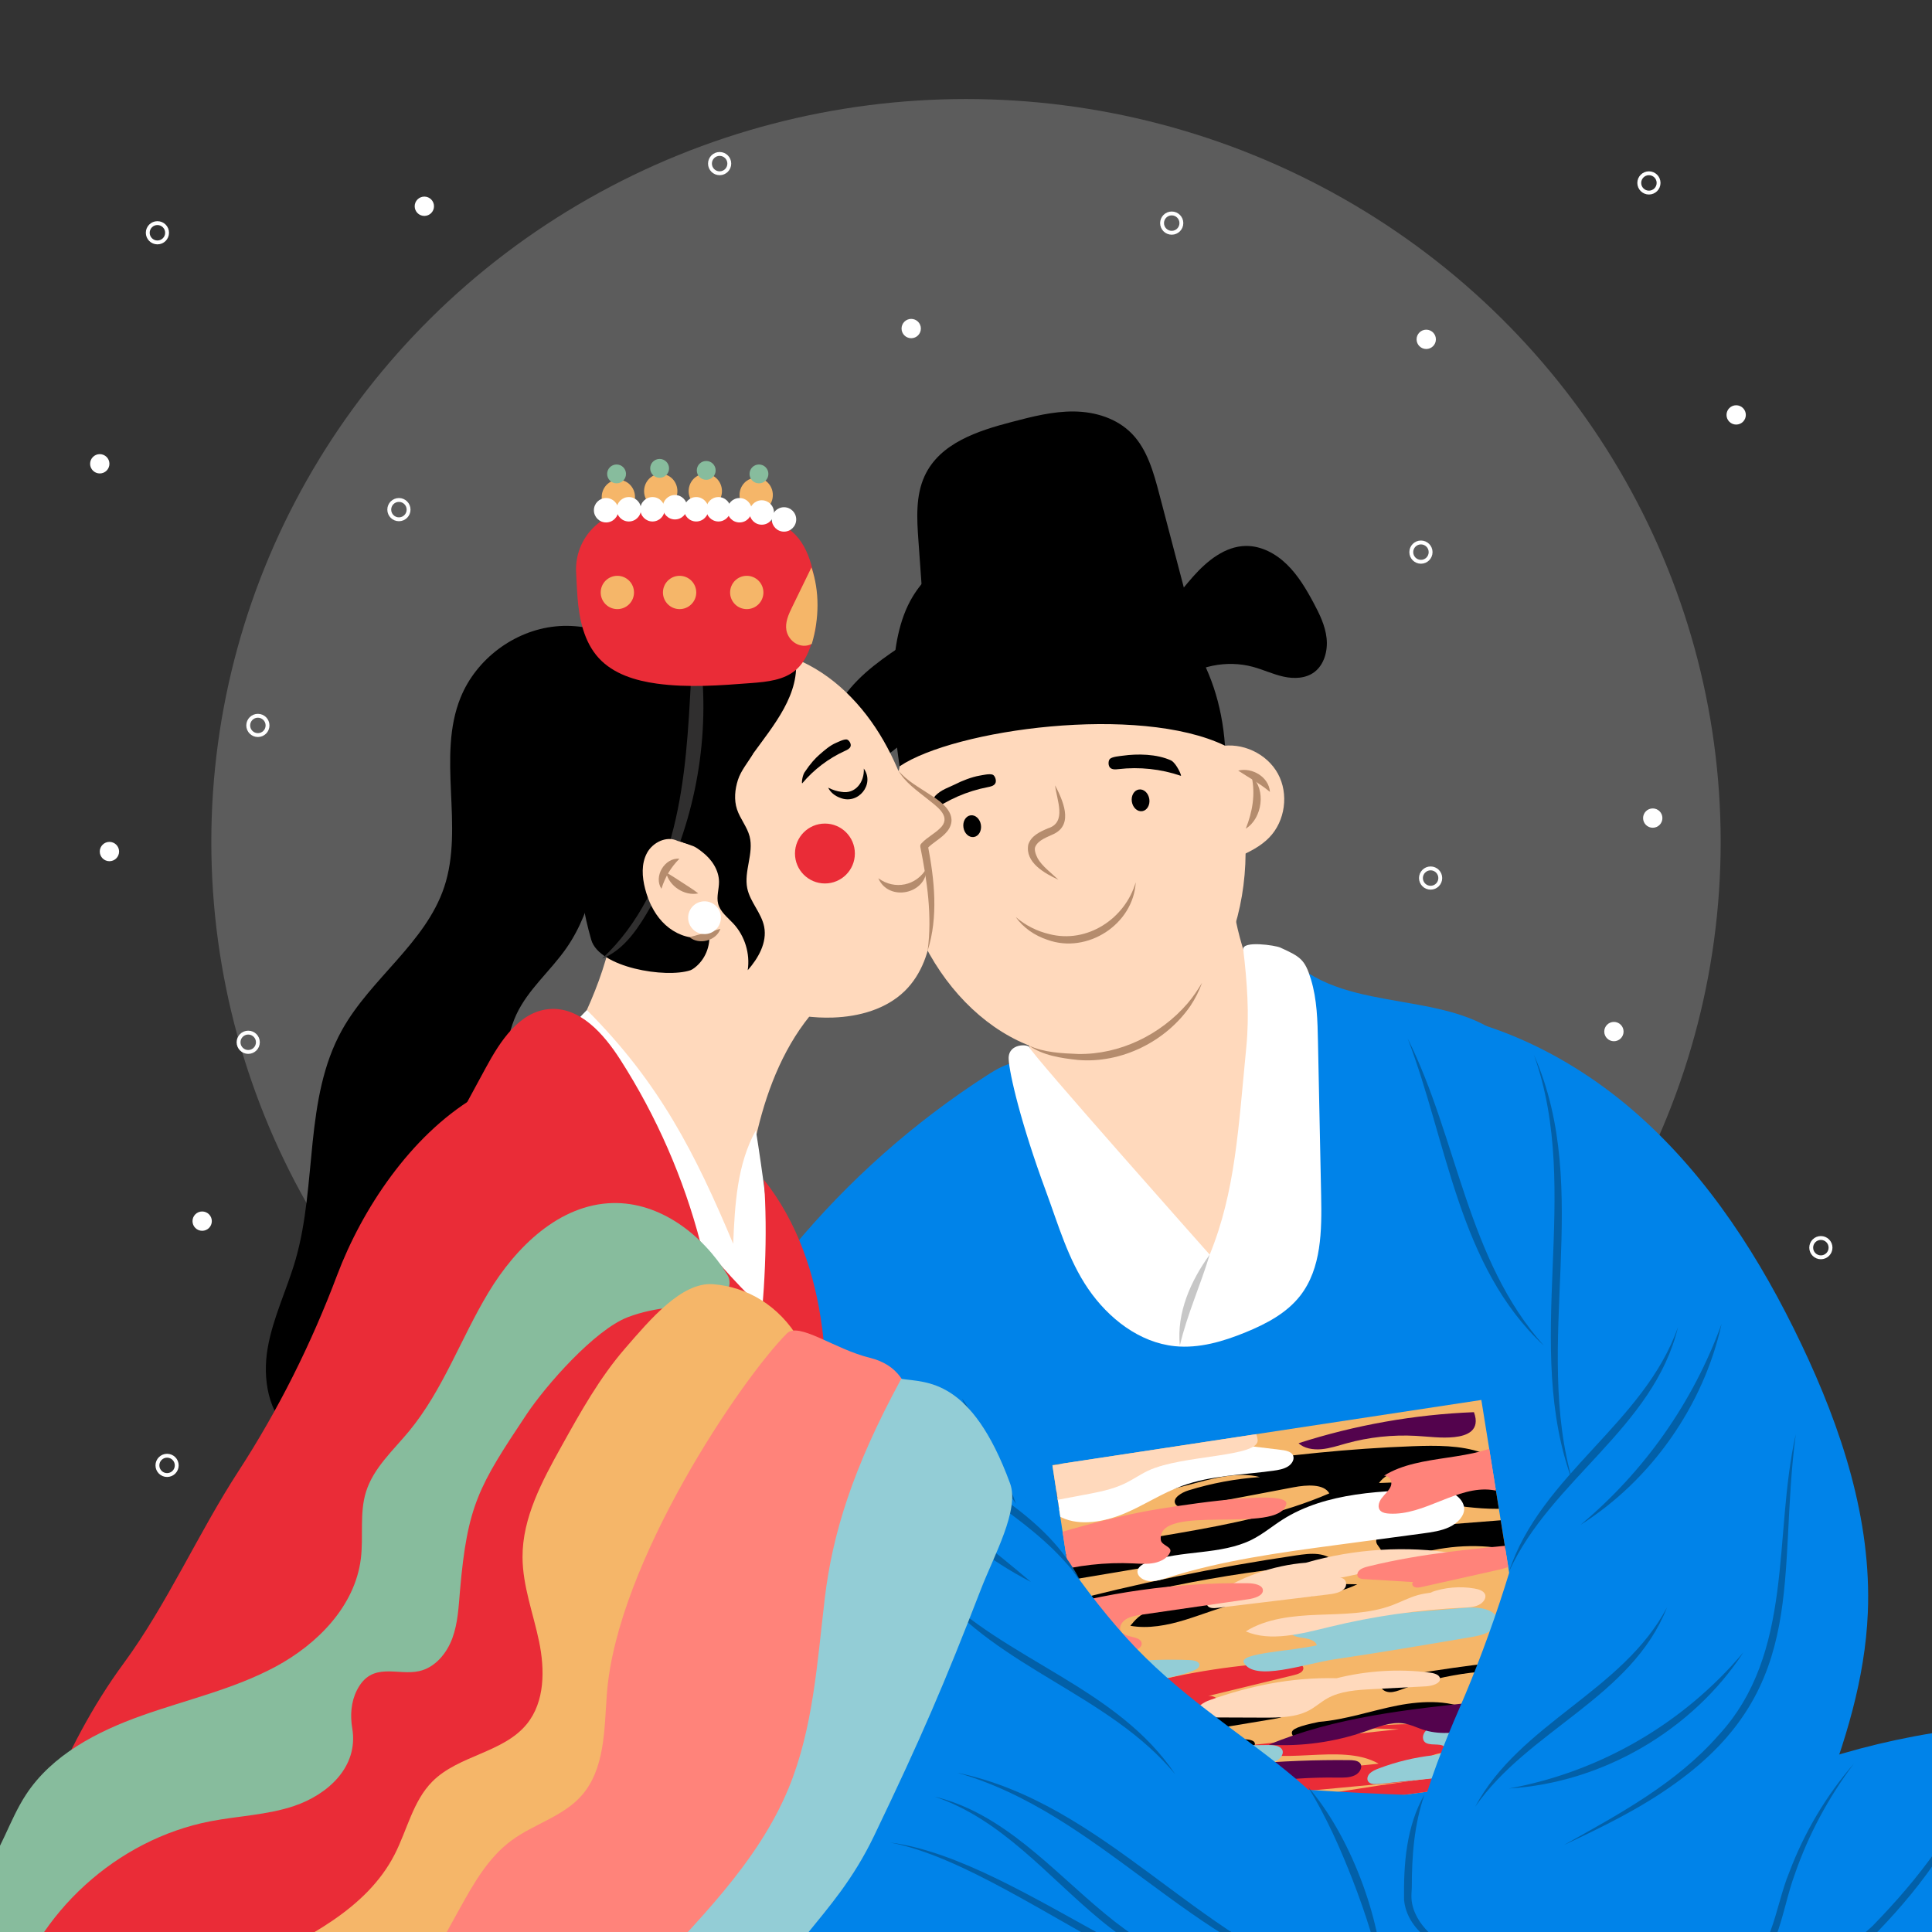 <?xml version="1.0" encoding="UTF-8"?>
<svg id="OBJECTS" xmlns="http://www.w3.org/2000/svg" xmlns:xlink="http://www.w3.org/1999/xlink" viewBox="0 0 500 500">
  <rect x="0" y="0" width="500" height="500" fill="#333333" stroke="none"/>
  <defs>
    <style>
      .cls-1 {
        clip-path: url(#clippath);
      }

      .cls-2, .cls-3, .cls-4, .cls-5, .cls-6, .cls-7, .cls-8, .cls-9, .cls-10, .cls-11, .cls-12, .cls-13, .cls-14, .cls-15, .cls-16, .cls-17 {
        stroke-width: 0px;
      }

      .cls-2, .cls-18 {
        fill: none;
      }

      .cls-3 {
        opacity: .2;
      }

      .cls-3, .cls-12 {
        fill: #fff;
      }

      .cls-19 {
        clip-path: url(#clippath-1);
      }

      .cls-18 {
        stroke: #fff;
        stroke-miterlimit: 10;
      }

      .cls-5 {
        fill: #53034d;
      }

      .cls-6 {
        fill: #87bc9d;
      }

      .cls-7 {
        fill: #93cdd6;
      }

      .cls-8 {
        fill: #c7c7c7;
      }

      .cls-9 {
        fill: #b58c6d;
      }

      .cls-10 {
        fill: #302f2f;
      }

      .cls-11 {
        fill: #ff837a;
      }

      .cls-13 {
        fill: #ffd9bc;
      }

      .cls-14 {
        fill: #ea2c37;
      }

      .cls-15 {
        fill: #f5b669;
      }

      .cls-16 {
        fill: #0260a8;
      }

      .cls-17 {
        fill: #0083e9;
      }
    </style>
    <clipPath id="clippath">
      <rect class="cls-2" width="500" height="500"/>
    </clipPath>
    <clipPath id="clippath-1">
      <polygon class="cls-2" points="383.37 362.31 272.36 379.17 286.97 474.77 399.05 459.7 383.37 362.31"/>
    </clipPath>
  </defs>
  <g class="cls-1">
    <ellipse class="cls-3" cx="250" cy="217.88" rx="195.31" ry="192.25"/>
    <circle class="cls-12" cx="25.82" cy="120.03" r="2.5"/>
    <circle class="cls-12" cx="417.68" cy="266.97" r="2.5"/>
    <circle class="cls-12" cx="369.11" cy="87.82" r="2.5"/>
    <circle class="cls-12" cx="235.82" cy="85.03" r="2.5"/>
    <circle class="cls-12" cx="52.32" cy="316.03" r="2.5"/>
    <circle class="cls-12" cx="28.32" cy="220.38" r="2.5"/>
    <circle class="cls-12" cx="449.32" cy="107.38" r="2.5"/>
    <circle class="cls-12" cx="427.73" cy="211.72" r="2.5"/>
    <circle class="cls-12" cx="109.82" cy="53.38" r="2.5"/>
    <g>
      <circle class="cls-18" cx="66.74" cy="187.74" r="2.5"/>
      <circle class="cls-18" cx="64.24" cy="269.74" r="2.5"/>
      <circle class="cls-18" cx="43.24" cy="379.24" r="2.5"/>
      <circle class="cls-18" cx="471.24" cy="322.89" r="2.5"/>
      <circle class="cls-18" cx="370.24" cy="227.24" r="2.5"/>
      <circle class="cls-18" cx="303.24" cy="57.74" r="2.5"/>
      <circle class="cls-18" cx="367.74" cy="142.89" r="2.5"/>
      <circle class="cls-18" cx="103.24" cy="131.89" r="2.5"/>
      <circle class="cls-18" cx="40.74" cy="60.24" r="2.5"/>
      <circle class="cls-18" cx="186.24" cy="42.34" r="2.5"/>
      <circle class="cls-18" cx="426.74" cy="47.34" r="2.5"/>
    </g>
    <g>
      <path class="cls-17" d="m334.1,248.2c14.73,14.85,43.05,7.24,57.31,22.53,6.8,7.29,8.4,17.87,9.69,27.76,5.41,41.61,10.82,83.23,16.23,124.84,1.95,15.03,3.36,32.05-6.44,43.61-8.33,9.82-22.15,12.47-34.86,14.52-33.95,5.48-67.9,10.95-101.85,16.43-10.63,1.72-22.65,3.11-31.16-3.49-7.14-5.54-9.59-15.07-11.52-23.89-10.67-48.66-19.2-97.79-26.34-147.64,14.31-17.29,31.29-32.36,50.16-44.51,2.73-1.76,5.68-3.51,8.93-3.52,3.93,0,7.33,2.51,10.75,4.43,11.21,6.3,25.57,6.63,37.06.86,11.5-5.77,19.8-17.48,22.04-31.94Z"/>
      <g>
        <polygon class="cls-15" points="383.37 362.31 272.36 379.17 286.97 474.77 399.05 459.7 383.37 362.31"/>
        <g class="cls-19">
          <g>
            <path class="cls-14" d="m351.14,447.2c10.36-1.41,20.91-1.33,31.02.22,1.51.23,3.17.6,3.89,1.7,1.12,1.73-1.04,4.01-3.42,4.56-2.38.55-4.82,0-7.23-.12-3.03-.16-6.91.91-7.41,3.43-.18.9.12,1.87-.42,2.69-.67,1.01-2.26,1.26-3.62,1.39-15.17,1.42-30.34,2.84-45.5,4.27-4.99.47-10.09.93-14.87,0,3.61-3.62,9.71-4.45,15.2-5.01,12.67-1.3,25.34-2.59,38.01-3.89-10-5.72-26.13,1.35-36.02-4.49,13.76-1.48,27.52-2.95,41.27-4.43"/>
            <path class="cls-14" d="m382.93,458.75c4.9-.92,10.11-.1,14.04,2.2-5.16.91-10.34,1.73-15.52,2.55l-67.62,10.71c-2.22.35-5.32.21-5.52-1.62-.18-1.71,2.46-2.67,4.53-3.04,24.03-4.29,48.07-8.58,70.09-10.8Z"/>
            <path class="cls-14" d="m294.69,436.15c12.69-3.43,25.85-5.44,38.98-5.96,1.7-.07,4.03.51,3.59,1.89-.26.82-1.42,1.2-2.4,1.44-7.53,1.83-15.06,3.67-22.6,5.5,1.93-.59,3.9,1.09,3.66,2.75-.24,1.67-2.04,3.02-3.96,3.62-1.93.6-3.99.61-6.01.71-9.03.44-17.88,2.76-26.76,4.57-1.61.33-3.33.63-4.82.15s-2.48-2.09-1.52-3.23c.56-.67,1.56-.96,2.48-1.21,7.3-1.97,14.61-3.95,21.91-5.92-2.85-.61-5.7-1.22-8.56-1.82-.8-.17-1.73-.44-1.92-1.11-.3-1.07,1.45-1.77,2.79-1.99,3.17-.52,6.34-1.04,5.14.63Z"/>
          </g>
          <g>
            <path class="cls-4" d="m267.81,387.08c32.41-5.79,65.02-11.6,97.82-12.8,6.08-.22,12.35-.26,17.83,1.65.68.24,1.43.61,1.45,1.23.02.93-1.47,1.33-2.6,1.41-4.52.32-9.04.65-13.57.97-4.41.32-9.58,1.02-11.85,4.26,10.09-.51,20.18.03,29.95,1.59,1.27.2,2.59.44,3.55,1.14.96.69,1.4,1.98.63,2.89-.76.9-2.26,1.05-3.54,1.06-10.59.08-20.89-3.47-31.41-1.81-8.66,1.36-16.16,6.06-24.25,9.17-8.43,3.25-17.53,4.78-26.53,6.3-12.68,2.13-25.36,4.26-38.04,6.39-1.31.22-2.67.44-3.95.22-1.28-.22-2.47-1.01-2.58-2.1-.18-1.76,2.27-2.95,4.32-3.58,25.82-7.99,54.43-7.95,78.99-18.59-1.44-2.51-5.84-2.22-9.23-1.58-8.81,1.67-17.63,3.35-26.44,5.02-1.52.29-3.47.43-4.15-.68-.89-1.45,1.46-2.95,3.39-3.54,5.97-1.84,12.2-3.01,18.45-3.44-5.78-1.49-12.19.36-18.16,1.95-14.75,3.94-29.98,6.41-45.23,7.32-.48.03-.97.05-1.39-.11-1.22-.46-.88-2.14.27-2.81,1.15-.67,2.58-.86,6.28-1.52Z"/>
            <path class="cls-4" d="m394.83,392.94c-10.88.86-21.77,1.72-32.65,2.57-1.4.11-2.85.23-4.09.83-1.24.6-2.2,1.81-1.87,2.91.22.72.92,1.25,1.18,1.96.32.87-.16,1.94-1.11,2.47-.95.54-2.29.5-3.11-.09.37,1.32,2.2,1.98,3.86,1.85,1.66-.13,3.19-.85,4.71-1.48,7.77-3.22,16.59-4.47,24.91-3.52,1.77.2,3.55.5,5.35.39,1.81-.11,3.71-.71,4.83-1.94,1.12-1.23,1.12-3.17-2.01-5.96Z"/>
            <path class="cls-4" d="m273.9,415.17c20.2-5.35,40.76-9.58,61.49-12.63,1.9-.28,3.83-.55,5.7-.34,1.87.21,3.71.98,4.57,2.34-24.87,1.88-49.63,6.58-73.38,13.9-.84.26-1.82.52-2.56.16-.75-.36-.81-2.12,4.19-3.44Z"/>
            <path class="cls-4" d="m297.87,416.79c17.29-4.95,35.5-7.26,53.4-6.78-9.24,4.49-20.57,2.73-30.82,4.94-4.71,1.01-9.15,2.86-13.74,4.27s-9.55,2.37-14.18,1.53c1.15-1.39,2.54-3.15,5.33-3.95Z"/>
            <path class="cls-4" d="m401.46,428.86c-13.59,1.06-27.16,2.81-40.59,5.24-1.52.27-3.41.91-3.46,2.18-.04.93,1.1,1.61,2.22,1.65,1.12.04,2.22-.38,3.27-.77,11.33-4.15,23.87-5.69,35.78-4.41,1.39.15,2.92.31,4.16-.33,1.23-.64,1.56-2.46-1.39-3.56Z"/>
            <path class="cls-4" d="m341.36,445.62c6.89-.56,13.5-2.9,20.29-4.23s14.41-1.51,19.74,1.83c-4.64.43-9.28.86-13.92,1.29-9.32.86-18.79,1.76-27.58,4.8-1.07.37-2.17.78-3.29.74-1.13-.03-2.27-.68-2.28-1.61,0-.93,1.65-1.71,7.04-2.82Z"/>
            <path class="cls-4" d="m278.83,450.3c16.82-4.89,34.12-9.85,51.56-9.43,1.22.03,2.69.23,3.06,1.18.28.72-.27,1.56-1.06,2.02-.78.46-1.74.62-2.66.78-5.69.95-11.38,1.9-17.07,2.84-1.05.18-2.4.64-2.35,1.51.04.83,1.29,1.09,2.28,1.16,4.05.26,11.66-1.19,12.16.78.51,2.05-8.56,3.27-13.18,3.38-4.62.11-9.28-.27-13.84.57-3.99.73-7.72,2.34-11.62,3.42-3.9,1.08-10.17,3.09-11.8.12-1.42-2.59,15.59-6.46,24.01-6.63,1-.02,2.04-.02,2.95-.41.91-.39,1.62-1.3,1.26-2.05-.58-1.21-2.8-.74-4.28-.14-6.94,2.81-14.56,4.33-22.1,4.42.04-.99,1.17-1.92,2.69-3.51Z"/>
          </g>
          <path class="cls-12" d="m371.68,385.56c-13.69.14-28.53.59-39.73,7.7-2.69,1.71-5.09,3.76-7.98,5.21-8.02,4.01-18.13,2.64-26.69,5.7-1.15.41-2.38,1.01-2.78,1.99-.56,1.39.96,2.76,2.65,2.99s3.44-.35,5.09-.87c14.11-4.47,28.99-6.47,43.74-8.45,7.4-.99,14.8-1.98,22.2-2.97,2.38-.32,4.83-.66,6.95-1.67s3.89-2.88,3.8-4.85-2.35-4.82-7.26-4.77Z"/>
          <path class="cls-12" d="m318.12,374.35c1.28-.34,2.64-.43,3.93-.27l9.33,1.13c1.19.14,2.52.36,3.12,1.21.68.96.02,2.32-1.1,3.05-1.12.73-2.55.97-3.92,1.16-7.89,1.08-16.07,1.2-23.49,3.89-5.28,1.91-9.86,5.02-15.01,7.18-5.15,2.16-11.46,3.29-16.22,1.03-1.42-.67-2.73-1.86-2.44-3.24.33-1.6,2.5-2.47,4.36-3.04,13.39-4.12,26.78-8.24,41.45-12.09Z"/>
          <path class="cls-7" d="m401.2,438.66c-9.39,2.48-18.79,4.97-28.18,7.45-1.44.38-2.97.81-3.97,1.77-1,.96-1.15,2.63.1,3.24,1.52.74,4.46-.16,4.74,1.31.21,1.11-1.64,1.69-3,1.84-4.79.54-9.52,1.68-13.99,3.37-.91.34-1.84.74-2.46,1.39-.62.66-.8,1.66-.16,2.23.64.57,1.75.51,2.72.41,10.92-1.13,21.85-2.26,32.78-3.39,6.56-.68,14.06-1.82,17.76-6.51,3.29-4.17,1.66-10.26-6.32-13.12Z"/>
          <path class="cls-7" d="m272.16,460.28c18.02-5.66,37.1-8.62,55.98-8.67,1.36,0,2.94.11,3.6,1.06.73,1.06-.27,2.55-1.65,3.14-1.38.59-2.97.54-4.48.52-12.01-.18-24.26,2.34-35.11,7.22,6.62,2.02,14.19.4,21.33-.78,7.14-1.19,17.02-2.37,13.45,2.99-3.3,4.95-27.34,5.24-44.62,8.43-2.35.43-4.82.87-7.08.36-4.53-1.02-6.4-6.32-1.42-14.25Z"/>
          <path class="cls-7" d="m378.87,416.11c-14.08,1.19-28.16,2.37-42.24,3.56-1.24.1-2.74.36-3.25,1.32-.74,1.4,1.34,2.53,3.1,2.78,1.76.25,3.98.58,4.3,2.03-6.29,1.5-20.27,1.97-18.86,4.51,2.76,4.98,15.68.27,23.51-.89,11.67-1.73,23.31-3.7,34.94-5.68,1.72-.29,3.5-.61,4.96-1.46,1.46-.86,2.49-2.42,1.97-3.77-.53-1.34-2.96-2.86-8.43-2.4Z"/>
          <path class="cls-7" d="m273.6,432.96c11.22-2.65,22.85-3.78,34.28-3.34,1.11.04,2.53.35,2.53,1.28,0,.74-.95,1.24-1.78,1.55-4.13,1.54-8.6,2.36-13.02,2.4-1.45.01-3.01-.04-4.26.63-1.26.67-1.8,2.39-.6,3.01,1.18.61,3.48.02,3.67,1.18.14.87-1.28,1.33-2.35,1.44-7.75.82-15.5,1.65-23.25,2.47-1.57.17-3.18.33-4.69.04-1.51-.29-2.93-1.13-3.29-2.37-.36-1.25.71-2.83,2.28-2.96"/>
          <g>
            <path class="cls-13" d="m345.93,434.32c7.86-1.97,16.14-2.47,24.04-1.46,1.17.15,2.57.53,2.7,1.51.17,1.35-2.07,1.97-3.72,2.06-4.61.24-9.22.48-13.82.72-4,.21-8.23.48-11.63,2.39-1.64.92-2.99,2.18-4.66,3.08-3.46,1.86-7.74,1.91-11.75,1.9-4.48-.02-8.96-.03-13.45-.05-1.46,0-3.24-.2-3.67-1.33-.52-1.39,1.51-2.59,3.2-3.19,10.11-3.56,20.77-5.91,32.76-5.63Z"/>
            <path class="cls-13" d="m337.97,404.43c12.54-3.62,26.04-4.46,38.67-2.39-9.97,2.11-19.94,4.22-29.91,6.33,1.55-.16,2.16,1.78,1.15,2.81-1.01,1.03-2.72,1.29-4.27,1.48-9.49,1.15-18.98,2.3-28.46,3.45-.94.11-2.08.16-2.59-.48-.65-.82.35-1.91,1.3-2.59,6.86-4.9,15.59-7.94,24.11-8.61Z"/>
            <path class="cls-13" d="m370.23,412.11c3.59-1.3,7.61-1.66,11.32-1.01,1.11.19,2.32.56,2.74,1.42.5,1.02-.4,2.28-1.62,2.85-1.21.57-2.64.63-4,.7-11.64.54-23.28,2.22-34.61,4.98-7.22,1.76-15.26,3.92-21.66,1.15,5.3-3.34,12.19-4.04,18.67-4.29,6.48-.25,13.18-.22,19.21-2.47,2.25-.84,4.36-1.99,6.69-2.64,2.33-.65,5.05-.72,3.27-.69Z"/>
            <path class="cls-13" d="m273.71,379.1c16.94-4.06,49.53-20.7,51.76-6.57.74,4.66-19.47,3.89-28.35,8.09-2.11,1-3.98,2.34-6.09,3.34-3.19,1.52-6.78,2.21-10.32,2.87-4.87.92-9.73,1.84-14.6,2.76-1.51.29-3.13.57-4.53.13-3.16-.99-3-5.1-.51-7.2,2.49-2.1,6.18-2.7,12.63-3.42Z"/>
          </g>
          <g>
            <path class="cls-5" d="m383.05,440.41c-18.6,1.94-37.66,3.99-54.69,11.12,8.42.52,17.12-.68,25.11-3.49,3.14-1.1,6.44-2.48,9.69-2.03,2,.28,3.72,1.22,5.61,1.78,4.25,1.27,9.09.57,13.67-.15,1.7-.27,3.45-.55,4.95-1.31,1.5-.77,2.7-2.15,2.55-3.55s-2.1-2.86-6.89-2.36Z"/>
            <path class="cls-5" d="m296.84,460.17c17.24-3.27,34.84-4.83,52.27-4.65.98.01,2.06.06,2.71.63,1.03.91.23,2.59-1.14,3.27-1.37.68-3.02.64-4.56.62-13.51-.21-27.22,1.83-40.11,5.96-2.02.65-4.08,1.36-6.21,1.44-2.13.08-4.39-.63-5.28-2.18-.89-1.55-.07-4.64,2.32-5.09Z"/>
            <path class="cls-5" d="m381.44,365.47c-15.37.6-30.77,3.33-45.37,8.03,1.38,1.34,3.74,1.75,5.93,1.55,2.19-.2,4.3-.91,6.42-1.5,5.84-1.62,12-2.28,18.01-1.95,3.31.18,6.61.67,9.95.32,3.33-.35,6.83-1.73,5.07-6.46Z"/>
          </g>
          <g>
            <path class="cls-11" d="m390.95,372.22c-9.07,6.35-23.31,3.75-32.78,9.69,1.47-.08,2.23,1.48,1.79,2.66-.44,1.18-1.59,2.1-2.39,3.16s-1.2,2.56-.17,3.38c.54.44,1.35.56,2.13.61,9.14.55,17.61-7.3,26.61-6.12,2.27.3,4.35,1.17,6.59,1.56,2.25.39,4.93.18,6.55-1.28,1.31-1.19,1.58-2.94,1.17-4.44s-1.42-2.81-9.49-9.21Z"/>
            <path class="cls-11" d="m396.13,399.45c-14.05,1.26-28.19,2.54-41.87,5.9-.85.21-1.75.45-2.38.98s-.86,1.47-.25,1.96c.39.31.99.36,1.54.39,4.18.25,8.36.51,12.54.76-.48.4-.14,1.12.46,1.32.6.2,1.3.06,1.95-.09,6.43-1.44,12.86-2.88,19.3-4.32,2.98-.67,6.06-1.37,8.71-6.9Z"/>
            <path class="cls-11" d="m264.59,399.49c11.5-3.46,23.05-6.94,34.95-8.91,11.9-1.97,34.22-4.92,33.35-1.3-1.94,8.03-33.52-.46-32.48,9.23.16,1.48,2.99,1.73,2.43,3.18-.56,1.45-2.33,2.44-4.11,2.8-1.78.36-3.61.2-5.4.12-7.21-.34-14.58.48-21.59,2.41-3,.82-6.19,1.86-9.13,1.17-2.94-.69-6.11-6.26,1.98-8.69Z"/>
            <path class="cls-11" d="m268.1,417.46c17.71-5.34,36.43-7.97,54.88-7.72,1.68.02,3.85.45,3.86,1.85,0,1.38-2.12,2.05-3.78,2.29-9.15,1.33-18.3,2.65-27.45,3.98-1.5.22-3.08.46-4.31,1.26-1.22.8-1.9,2.35-1.03,3.33,1.26,1.42,4.81.94,5.17,2.7.31,1.52-2.22,2.36-4.11,2.55-5.32.53-10.65,1.06-15.97,1.59-2.37.24-4.8.47-7.05-.06-2.24-.52-4.27-1.99-4.43-3.94-.17-1.95,2.21-4.06,4.23-7.82Z"/>
          </g>
        </g>
      </g>
      <g>
        <path class="cls-17" d="m358.41,260.95c24.32.47,47.67,11.63,65.82,27.83,18.15,16.2,31.51,37.15,41.97,59.12,10.36,21.76,18.2,45.41,17.19,69.49-1.44,34.36-20.43,65.25-30.98,98.23-29.02-1.56-57.84-6.79-88.2-14.89-1.63-20.24,5.42-40.12,13.53-58.74,8.1-18.61,16.32-43.34,20.18-64.22-17.65-41.97-34.29-78.1-39.5-116.82Z"/>
        <path class="cls-17" d="m233.22,307.06c7.35,38.35,32.1,87.78,58.27,116.76,26.18,28.98,60.55,36.98,71.18,78.05-12.98-1.13-31.23,1.2-44.2,2.48-12.97,1.28-25.97,5.14-36.28,11.64-14.45-15.45-29.03-31.05-39.83-49.24-14.3-24.08-21.4-51.64-28.32-78.78-3.7-14.52-7.44-29.39-6.08-44.31s8.83-30.18,25.26-36.6Z"/>
        <path class="cls-17" d="m236.98,449.79c-15.63,8.83-26.5,24.47-33.02,41.19-6.51,16.72-9.12,34.67-11.68,52.44-.6,4.14-1.08,8.77,1.4,12.14,2.57,3.48,7.34,4.31,11.64,4.76,15.38,1.6,30.87,1.72,46.33,1.84,61.06.47,122.18.94,183.13-2.79,12.86-.79,25.98-1.82,37.88-6.78,11.24-4.68,31.56-9.43,40.38-17.81,18.11-17.19,23.18-39.96,36.21-61.26,2.43-3.97,4.84-8.34,4.45-12.98-.45-5.32-4.64-9.75-9.52-11.91s-10.36-2.43-15.7-2.43c-25.4.03-50.78,5.75-74.5,15.71-71.73,6.86-144.59,1.83-217.01-12.13Z"/>
      </g>
      <g>
        <path class="cls-16" d="m237.96,373.31c14.69,10.69,32.94,18.82,41.58,35.72-10.88-15.19-28.54-22.8-41.58-35.72h0Z"/>
        <path class="cls-16" d="m238.34,387.21c9.81,7.01,19.28,14.38,28.46,22.19-10.75-5.53-20.47-13.13-28.46-22.19h0Z"/>
        <path class="cls-16" d="m241.71,410.84c18.56,18.93,47.33,25.73,62.43,48.33-17.11-20.64-45.7-27.31-62.43-48.33h0Z"/>
        <path class="cls-16" d="m338.47,462.39c10.76,12.37,18.95,33.83,19.47,50.21-1.8-8.87-4.54-17.45-7.8-25.86-3.27-8.41-6.93-16.63-11.67-24.35h0Z"/>
        <path class="cls-16" d="m249.01,361.98c5.83,8.38,10.53,17.54,13.91,27.18-5.84-8.38-10.52-17.55-13.91-27.18h0Z"/>
        <path class="cls-16" d="m247.71,458.78c37.85,7.84,61.95,43.05,98.04,54.98-37.24-9.38-61.24-44.56-98.04-54.98h0Z"/>
        <path class="cls-16" d="m241.79,464.94c17.89,4.29,30.47,19.03,44.07,30.24,13.75,11.52,30.41,18.68,47.01,25.19-17.22-5.05-34.35-12.04-48.28-23.65-13.73-11.38-25.42-25.95-42.79-31.78h0Z"/>
        <path class="cls-16" d="m230.32,476.84c35.17,4.53,79.69,48.96,115.63,43.07,2.8-.4,5.58-1.41,8.18-2.52,1.3-.6,2.54-1.34,3.82-2.01-36.49,24.68-90.93-31.68-127.62-38.54h0Z"/>
        <path class="cls-16" d="m434.27,343.43c-6.28,26.12-33,39.61-43.75,63.32,8.27-25.13,35.04-38.41,43.75-63.32h0Z"/>
        <path class="cls-16" d="m396.98,273c15.51,35.11-.5,74.64,10.1,110.73-13.37-35.6,2.69-74.99-10.1-110.73h0Z"/>
        <path class="cls-16" d="m364.31,268.77c12.94,25.98,15.34,57.2,35.26,79.5-22.15-20.58-24.96-52.64-35.26-79.5h0Z"/>
        <path class="cls-16" d="m445.54,342.63c-4.66,21.14-18.19,40.42-36.49,51.99,16.51-13.79,29.15-31.76,36.49-51.99h0Z"/>
        <path class="cls-16" d="m431.42,415.99c-9.14,23.32-35.92,31.77-49.64,51.59,11.57-21.64,38.18-29.84,49.64-51.59h0Z"/>
        <path class="cls-16" d="m513.05,456.46c-4.57,16.63-15.2,31.08-27.04,43.37-9.15,8.32-20.22,14.13-30.96,19.99-4.34,2.28-8.73,4.45-13.19,6.5-4.22,1.78-8.37,3.94-12.87,4.9-.26.04-.82.06-.66-.33-.01.08-.04.15,0,.21.05.05.12.08.19.08,1.06-.04,2.05-.57,3.03-.95,3.37-1.42,6.63-3.11,9.88-4.8,8.65-4.52,17.17-9.31,25.48-14.41,6.14-3.84,12.42-7.68,17.72-12.6,11.81-12.12,22.59-25.92,28.41-41.98h0Z"/>
        <path class="cls-16" d="m368.67,464.38c-2.72,7.91-3.29,15.9-3.3,24.21-.03.38-.08,1.15-.08,1.53-.2,3.41,1.36,6.58,3.65,9.12,2.66,2.97,6.15,5.21,9.63,7.45-6.61-2.52-14.4-7.11-15.2-14.97-.14-9.25.56-19.15,5.31-27.34h0Z"/>
        <path class="cls-16" d="m451.22,427.58c-13.22,20.25-36.56,33.82-60.7,35.28,23.59-4.3,45.29-16.9,60.7-35.28h0Z"/>
        <path class="cls-16" d="m464.75,371.16c-4.84,36.42,3.7,65.35-31.11,90.31-9,6.53-18.98,11.36-28.94,16.04,14.31-8.01,29.08-15.92,39.99-28.36,19.82-21.41,14.14-51.68,20.06-77.99h0Z"/>
        <path class="cls-16" d="m479.76,456.46c-6.52,8.67-11.71,18.3-15.25,28.54-3.7,9.86-4.26,24.02-15.6,28.59-9.08-.15-27.36-.55-36.43-.82-12.02-.36-24.83-.86-35.58-6.87,11.13,5.22,23.56,5.18,35.6,5.26,0,0,18.22.16,18.22.16l18.22.29s-.44.09-.44.09c10.31-4.92,10.66-17.82,14.59-27.22,3.85-10.23,9.52-19.78,16.66-28.02h0Z"/>
      </g>
      <path class="cls-13" d="m318.16,222.68c.14,11.83,2.73,23.62,8.65,35.72-3.19,22.46-6.37,44.92-9.56,67.39-.42,2.93-1.54,6.58-4.49,6.84-2.27.2-4.03-1.85-5.36-3.7-12.81-17.72-25.63-35.44-39.81-53.01-.52-5.45-3.57-10.29-6.54-14.89,23.28-2.21,44.88-17.5,57.12-38.35Z"/>
      <g>
        <g>
          <ellipse class="cls-13" cx="276.92" cy="216.1" rx="45.1" ry="57.46" transform="translate(-29.58 44.51) rotate(-8.73)"/>
          <g>
            <path class="cls-13" d="m315.58,193.19c5.84-1.19,12.28,1.81,15.14,7.04s1.9,12.27-2.26,16.54c-2.27,2.33-5.26,3.8-8.25,5.08-1.44-9.89-2.89-19.79-4.63-28.66Z"/>
            <g>
              <path class="cls-9" d="m320.44,199.43c3.61-.9,7.96,1.66,8.22,5.51-2.67-2.21-5.34-3.61-8.22-5.51h0Z"/>
              <path class="cls-9" d="m323.92,200.93c3.82,3.42,2.75,10.89-1.51,13.52,1.73-4.36,2.53-8.89,1.51-13.52h0Z"/>
            </g>
          </g>
          <g>
            <path class="cls-13" d="m233.52,204.32c-5.93.62-11.17,5.41-12.33,11.26-1.16,5.84,1.87,12.27,7.11,15.1,2.86,1.54,6.16,2.05,9.39,2.38-1.59-9.87-3.18-19.74-4.18-28.73Z"/>
            <g>
              <path class="cls-9" d="m230.22,210.9c-2.18,2.67-4.31,4.8-6.19,7.72-.91-3.75,2.47-7.5,6.19-7.72h0Z"/>
              <path class="cls-9" d="m227.35,213.38c.42,4.73,2.54,8.81,5.5,12.45-4.85-1.24-8.12-8.04-5.5-12.45h0Z"/>
            </g>
          </g>
          <g>
            <path class="cls-9" d="m266.28,270.59c3.91,1.81,8.5,2.01,12.76,2.18,10.78.17,21.28-4.96,28.28-13.07,1.42-1.65,2.62-3.46,3.77-5.35-.75,2.07-1.75,4.08-2.99,5.94-6.36,9.27-17.88,14.98-29.13,14.03-4.35-.47-9.07-1.15-12.69-3.74h0Z"/>
            <path class="cls-9" d="m273.06,203.25c1.92,3.73,4.85,9.95-.21,12.52-1.71.85-4.11,1.55-4.92,3.37-.34.73.11,2.01.63,3.02,1.19,2.07,3.43,3.67,5.34,5.51-3.52-1.63-8.67-4.46-7.78-9.1.75-2.29,3.04-3.32,5.04-4.18,5.06-1.52,2.29-7.41,1.9-11.14h0Z"/>
            <path class="cls-4" d="m249.34,214.16c-.24-1.55.58-2.96,1.83-3.15,1.25-.19,2.45.91,2.69,2.46.24,1.55-.58,2.96-1.83,3.15-1.25.19-2.45-.91-2.69-2.46Z"/>
            <path class="cls-4" d="m292.92,207.47c-.24-1.55.58-2.96,1.83-3.15,1.25-.19,2.45.91,2.69,2.46.24,1.55-.58,2.96-1.83,3.15-1.25.19-2.45-.91-2.69-2.46Z"/>
            <path class="cls-9" d="m293.93,228.29c-.59,10.93-12.52,18.65-22.81,14.95-3.3-1.08-6.3-3.13-8.24-5.9,2.56,2.19,5.54,3.67,8.67,4.4,9.75,2.53,19.63-3.93,22.39-13.45h0Z"/>
            <path class="cls-4" d="m241.97,206.03c1.6-1.71,3.75-2.29,5.16-3.02,1.74-.91,4.43-1.95,6.36-2.27.86-.14,2.63-.58,3.44-.24.56.24,1.09,1.58.61,2.31-.4.6-1.19.76-1.89.9-5.35,1.02-10.47,3.25-14.88,6.49-.27.2-.48-1.64,1.21-4.16Z"/>
            <path class="cls-4" d="m303.15,196.84c-3.77-1.77-8.9-1.78-12.53-1.27-.86.12-2.68.24-3.35.81-.47.4-.57,1.83.11,2.38.56.45,1.36.37,2.08.29,5.41-.63,10.97-.04,16.14,1.73.32.11-1.11-3.17-2.45-3.93Z"/>
          </g>
        </g>
        <g>
          <path class="cls-4" d="m232.82,198.33c-2.02-13.47-3.59-32.41,3.38-43.92,5.17-8.55,14.64-13.69,24.26-14.59,9.62-.89,19.32,2.13,27.69,7.18,15.91,9.6,27.29,23.98,28.88,45.98-22.3-10.79-70-4.24-84.21,5.34Z"/>
          <path class="cls-4" d="m235.1,165.98c-6.15,4.05-12.44,8.25-16.77,14.36-4.32,6.11-6.3,14.67-2.98,21.43.51,1.05,1.31,2.14,2.44,2.2.84.05,1.58-.51,2.26-1.03,4.24-3.32,8.48-6.63,12.72-9.95,1.37-1.07,2.77-2.17,3.69-3.68,2.02-3.28,1.34-7.59.37-11.36-.97-3.77-2.16-7.8-1.73-11.97Z"/>
          <path class="cls-4" d="m297.45,161.08c4.5-3.04,7.67-7.75,11.32-11.86,3.65-4.11,8.3-7.86,13.66-7.93,3.95-.05,7.74,1.97,10.63,4.8,2.89,2.82,5.01,6.4,6.94,10.02,1.52,2.84,2.97,5.82,3.32,9.06.35,3.24-.61,6.81-3.12,8.73-2.24,1.71-5.28,1.81-7.99,1.22s-5.27-1.81-7.95-2.54c-6.82-1.84-14.41-.28-20.06,4.13-3.23-4.08-5.65-8.86-6.75-15.63Z"/>
          <path class="cls-4" d="m316.08,189.02c-5.35-20.37-10.69-40.73-16.04-61.1-1.48-5.64-3.11-11.55-7.08-15.65-3.89-4.02-9.54-5.72-15.01-5.78-5.46-.06-10.84,1.33-16.14,2.72-8.75,2.29-18.58,5.45-22.51,13.96-2.37,5.11-2.02,11.09-1.61,16.76.8,11.29,1.61,22.57,2.41,33.86.16,2.23.45,4.72,2.12,6.1,1.85,1.53,4.51.99,6.81.46,21.71-5.03,44.86-3.06,67.04,8.68Z"/>
        </g>
      </g>
      <g>
        <path class="cls-12" d="m321.75,245.71c1,8.4,1.62,16.79.8,25.21-2.07,21.14-2.82,37.45-9.48,53.78,0,0-46.42-52.25-46.59-53.57-.13-.95-5.63-1.27-5.44,2.94.17,3.81,3.21,16.81,9.64,34.2,3.2,8.66,5.74,17.71,10.97,25.32,5.23,7.61,13.2,13.86,22.38,14.8,6.27.64,12.53-1.21,18.36-3.6,5.29-2.17,10.57-4.93,14.09-9.44,5.55-7.11,5.61-16.92,5.43-25.94-.27-13.27-.54-26.54-.82-39.82-.11-5.42-.23-10.92-1.81-16.1-1.58-5.19-2.69-5.87-7.97-8.27-1.24-.56-9.84-1.86-9.56.5Z"/>
        <path class="cls-8" d="m313.07,324.7c-2.36,7.84-5.86,15.54-7.73,23.53-.87-8.47,2.84-16.81,7.73-23.53h0Z"/>
      </g>
    </g>
    <g>
      <path class="cls-13" d="m159.38,231.83c0,14.6-7.38,30.46-13.09,40.5-1.39,2.45,12.46,22.68,28.66,44.71,2.45,3.34,4.99,6.75,8.48,8.98,1.66,1.06,3.93,1.8,5.53.65,1.23-.88,1.57-2.53,1.82-4.02,1.88-11.51,3.2-23.15,6.37-34.37s8.38-22.16,16.88-30.16c-16.34-3.15-40.02-15.95-54.64-26.3Z"/>
      <g>
        <g>
          <path class="cls-13" d="m175.45,173.51c8.46-6.39,20.43-7.03,30.27-3.07,9.84,3.96,17.64,12.01,22.92,21.21,5.28,9.2,8.25,19.53,10.52,29.89,1.32,6.01,2.44,12.16,1.99,18.3s-2.61,12.35-7.02,16.65c-4.82,4.69-11.77,6.61-18.5,6.85-20.36.74-39.76-13.04-48.2-31.58-8.44-18.54-10.22-44.48,8.02-58.25Z"/>
          <path class="cls-13" d="m225.99,193.84c5.21,4.52,10.41,9.03,15.62,13.55,1.82,1.57,3.82,3.7,3.2,6.02-.52,1.97-2.67,2.95-4.57,3.68-2.03.78-4.51,1.5-6.23.15-.97-.76-1.4-1.99-1.79-3.16-2.05-6.13-4.11-12.26-6.23-20.25Z"/>
          <path class="cls-9" d="m239.82,224.68c.03,6.73-9.85,8.79-12.51,2.61,4.24,3.12,9.89,1.95,12.51-2.61h0Z"/>
          <path class="cls-9" d="m232.46,199.39c2.26,2.74,5.41,4.37,8.3,6.31,3.17,1.96,7.49,5.26,4.47,9.34-1.5,1.92-3.76,2.9-5.37,4.66,0,0,.27-.9.27-.9,1.71,8.9,2.74,18.47-.06,27.25,1.21-9.04-.12-18-1.89-26.86-.07-.34.04-.67.27-.9,1.56-1.72,3.8-2.69,5.29-4.42,2.33-2.9-1.68-5.4-3.73-7.11-2.65-2.12-5.89-4.35-7.53-7.38h0Z"/>
          <path class="cls-4" d="m208.18,199.93c1.59-2.39,2.8-3.66,3.82-4.56,1.26-1.11,2.79-2.45,4.33-3.1.69-.29,2.08-1.01,2.82-.89.52.09,1.23,1.09.97,1.8-.21.58-.84.88-1.4,1.13-4.26,1.93-8.07,4.82-11.09,8.4-.19.22-.1-1.63.55-2.79Z"/>
          <path class="cls-4" d="m205.87,169.79c1.38,9.82-5.56,17.77-11.38,25.81-3.37,4.65-7.8,8.62-10.14,13.86-2.59,5.81-2.28,12.45-1.92,18.8.25,4.42.73,9.5,1.11,13.08.37,3.52-1.03,7.04-3.85,9.17-.37.28-.72.49-1.01.59-6.36,2.14-23.61-.69-25.67-7.89-3.98-13.91-3.25-21.99-1.2-33.77,2.07-11.96,4.52-20.85,11.09-31.06,9.1-14.12,34.13-15.24,42.98-8.59Z"/>
          <path class="cls-4" d="m171.47,175.19c-5.95-8.93-17.03-14.16-27.71-13.08-10.68,1.08-20.49,8.42-24.54,18.36-6.24,15.33.97,33.4-4.26,49.1-4.82,14.45-19.01,23.66-26.43,36.96-9.9,17.76-6.41,39.89-12.03,59.44-2.21,7.69-5.85,14.99-7.22,22.88s.06,16.97,6.29,22.01c4.49-14.49,9.13-29.29,18.11-41.52,11.5-15.64,29.98-27.03,35.12-45.74,1.91-6.95,1.79-14.48,4.82-21.02,3.04-6.54,8.87-11.31,12.98-17.24,14.36-20.68,5.82-51.66,24.86-70.14Z"/>
          <path class="cls-4" d="m223.55,198.9c2.93,4.1-1.52,9.52-6.18,7.55-1.31-.48-2.46-1.39-3.04-2.6,1.17.6,2.31.94,3.43,1.08,3.64.65,6-2.58,5.79-6.04h0Z"/>
        </g>
        <path class="cls-10" d="m178.85,175.52c-.68,13.01-1.37,26.12-4.53,38.76-3.15,12.64-8.96,24.94-18.5,33.81,5.1-2.01,8.58-6.73,11.39-11.43,10.59-17.7,15.77-38.58,14.69-59.17-.04-.71-.11-1.48-.6-1.98-.49-.51-1.55-.45-2.46.01Z"/>
        <g>
          <path class="cls-13" d="m175.37,217.63c-2.82-1.41-6.46.36-7.94,3.14-1.49,2.78-1.27,6.17-.48,9.22.81,3.14,2.22,6.18,4.43,8.55,2.21,2.37,5.29,4.03,8.53,4.16,3.24.13,6.6-1.42,8.28-4.19-2.64-4.56-.96-10.71-5.59-17.96-.89-1.4-3.64-1.8-7.23-2.92Z"/>
          <g>
            <path class="cls-9" d="m178.45,242.53c1.31-.39,2.74-.72,4-1.06,1.27-.34,2.65-.77,3.99-1.08-1.05,3.07-5.54,4.26-7.99,2.14h0Z"/>
            <path class="cls-9" d="m175.83,222.24c-2.27,2.31-3.68,4.69-4.65,7.78-2.1-3.18.86-8.12,4.65-7.78h0Z"/>
            <path class="cls-9" d="m172.38,225.81c1.4.73,2.92,1.79,4.22,2.61,1.28.85,2.86,1.8,4.1,2.79-3.56.73-7.52-1.86-8.31-5.4h0Z"/>
          </g>
          <circle class="cls-12" cx="182.33" cy="237.5" r="4.24"/>
        </g>
        <path class="cls-4" d="m194.89,195.06c-1.29,2.24-3.12,4.32-3.91,6.77-.79,2.46-1.05,5.16-.25,7.61.81,2.46,2.62,4.52,3.27,7.02,1.13,4.37-1.52,9.01-.61,13.43.74,3.57,3.68,6.38,4.38,9.96.79,4.08-1.51,8.13-4.26,11.24.65-4.28-.74-8.83-3.67-12.02-1.5-1.63-3.45-3.06-3.99-5.2-.46-1.84.24-3.75.23-5.64-.01-3.03-1.87-5.81-4.26-7.67s-2.2-1.45-5.03-2.52c1.14-3.11,4.68-13.06,8.74-16.51,4.06-3.45,5.49-4.44,9.38-6.48Z"/>
        <circle class="cls-14" cx="213.49" cy="220.89" r="7.75"/>
      </g>
      <g>
        <path class="cls-12" d="m151.87,261.39c18.81,18.81,28.11,37.23,37.88,60.5.43-10.07.97-20.55,5.87-29.36,3.5,21.95,5.7,44.11,6.61,66.32.07,1.82.03,3.91-1.36,5.09-1.47,1.25-3.83.79-5.28-.49-1.45-1.27-2.2-3.14-2.93-4.92-8.5-20.82-19.73-40.53-33.31-58.46-4.7-6.2-11.25-16.02-14.67-23.01-1.94-3.97.72-9.17,7.2-15.66Z"/>
        <path class="cls-14" d="m212.75,343.61c-1.76-13.78-6.41-27.43-15.05-38.29,1.05,14.66.19,29.84-1.58,45.18-4.07-2.51-7.22-6.57-9.31-10.94-2.7-5.62-3.94-11.8-5.51-17.83-4.37-16.8-11.41-32.9-20.78-47.51-4.26-6.64-10.43-13.69-18.3-13.08-7.8.6-12.79,8.34-16.51,15.22-9.64,17.79-19.27,35.57-28.91,53.36-8.58,15.83-17.4,32.66-16.74,50.65.73,19.9,12.88,37.33,24.64,53.4,14.89,20.35,31.37,41.73,55.25,49.82,4.42,1.5,9.51,2.43,13.58.16.66-.37,1.26-.81,1.8-1.29.33,1.01.9,1.87,1.85,2.44,2.83,1.68,6.29-.82,8.35-3.39,6.29-7.83,9.55-17.62,12.35-27.27,6.55-22.59,11.25-45.72,14.03-69.08,1.65-13.79,2.62-27.77.86-41.55Z"/>
      </g>
      <g>
        <path class="cls-14" d="m122.69,284.08c5.22-3.16,11.64-3.42,17.12-.73,17.13,8.4,30.02,24.52,42.61,39.35,11.78,13.88,25.59,27.98,42.3,33.87,8.01,2.82,13.73,9.86,14.63,18.3,2.15,20.17,2.14,40.57-1.58,60.47-4.68,25.05-15.51,49.32-33.24,67.62-22.05,22.76-53.33,34.84-84.74,39.07-31.41,4.22-63.31,1.24-94.8-2.29-11.3-1.27-24.78-4.25-28.57-14.97-2.24-6.34-.14-13.29,1.96-19.68,8.56-26.02,17.37-52.53,33.6-74.59,11.24-15.29,19.35-33.78,29.69-49.69,10.37-15.95,18.87-33.01,25.58-50.81,6.45-17.1,18.98-35.97,35.46-45.92Z"/>
        <g>
          <path class="cls-6" d="m187.97,334.42c1.02-1.31,1.13-3.12.26-4.53-6.47-10.43-17.46-18.83-29.67-18.54-13.79.33-25.04,11.34-32.16,23.16-7.12,11.82-11.74,25.21-20.52,35.86-4.11,4.98-9.2,9.5-11.14,15.66-1.76,5.57-.63,11.62-1.36,17.42-1.54,12.22-11.21,22.05-22.06,27.88-10.85,5.83-23.05,8.54-34.65,12.67-11.6,4.13-23.22,10.16-29.96,20.47-4.39,6.71-6.45,14.85-11.56,21.03-6.03,7.28-15.6,10.95-21.52,18.31-5.48,6.82-7.12,16.54-4.18,24.78,2.94,8.24,10.36,14.73,18.92,16.54,9.43-4.3,11.23-16.51,14.13-26.46,6.9-23.66,27.77-42.66,51.97-47.33,7.2-1.39,14.67-1.61,21.62-3.95,8.6-2.89,16.77-10.04,15.07-20.12-.56-3.33-.32-6.79,1.19-9.81,3.85-7.67,10.52-3.7,16.15-4.98,4.09-.92,7.11-4.56,8.56-8.49,1.45-3.93,1.63-8.19,1.99-12.37,1.91-22.11,4.87-27.04,17.17-45.51,5.09-7.64,17.69-21.94,26.26-25.23,7.11-2.73,15.41-2.99,20.11-2.89,1.62.03,3.14-.7,4.13-1.98l1.24-1.6Z"/>
          <path class="cls-15" d="m184.5,332.35c8.77.64,17.13,5.52,22.31,14.32-14.64,25.43-26.02,52.74-33.77,81.04-4.57,16.67-8.25,34.43-19.55,47.51-7.92,9.17-19,15.25-26.62,24.66-7.28,8.99-10.89,20.36-16.86,30.27-12.16,20.18-34.74,33.68-58.28,34.83-6.58.32-13.83-.54-18.44-5.24-5.09-5.19-5.35-13.62-2.91-20.47,5.33-14.94,20.5-23.71,34.73-30.71,14.24-7,29.72-14.46,36.99-28.56,3.28-6.37,4.76-13.9,9.82-18.97,6.79-6.8,18.35-7.39,24.42-14.85,4.69-5.77,4.68-14.05,3.18-21.33-1.5-7.28-4.26-14.4-4.29-21.84-.04-10.25,5.08-19.72,10.06-28.68,4.91-8.83,9.86-17.72,16.47-25.35,6.61-7.63,14.68-17.22,22.74-16.63Z"/>
          <path class="cls-11" d="m203.65,345.09c3.07-3.07,12.26,4.05,21.47,6.31,7.17,1.76,10.28,6.81,10.94,14.17.8,8.89-3.31,17.38-6.92,25.55-6.87,15.56-12.24,31.79-16.03,48.37-2.65,11.62-4.54,23.45-8.15,34.81-3.61,11.36-9.12,22.42-17.88,30.51-9.34,8.62-22.05,13.62-29.48,23.93-7.09,9.84-8.41,23.32-16.88,32-9.7,9.93-25.44,10.31-39.2,8.48-6.36-.84-13.91-3.08-15.51-9.3-1.07-4.15,1.07-8.38,3.15-12.12,9.9-17.89,19.8-35.77,29.7-53.66,3.64-6.57,7.45-13.35,13.49-17.81,5.77-4.26,13.27-6.18,18.06-11.52,6.17-6.89,5.96-17.13,6.64-26.35,2.5-34.12,35-81.77,46.6-93.37Z"/>
          <path class="cls-7" d="m233.22,356.84c6.55,1,18.14-.28,28.19,27.07,2.5,6.82-4.19,18.7-7.53,27.35-9.51,24.56-15.34,38.17-27.64,63.8-10.95,22.81-25.06,28.25-32.62,52.4-2.53,8.06-3.26,16.81-7.5,24.1-4.7,8.06-13.27,13.35-22.31,15.68-9.04,2.33-18.55,1.99-27.82.88,1.82-21.16,15.51-39.28,29.83-54.96,14.32-15.68,30.21-30.82,38.3-50.45,6.35-15.44,7.36-32.45,9.33-49.03,1.97-16.58,7.13-33.57,19.79-56.84Z"/>
        </g>
      </g>
      <g>
        <path class="cls-14" d="m164.61,132.19c-8.85-.25-15.98,7.12-15.51,15.96.11,2.12.19,4.24.35,6.35.43,5.68,1.67,11.64,5.53,15.83,3.78,4.1,9.48,5.83,15,6.59,8.12,1.11,16.36.48,24.53-.15,4.04-.31,8.39-.75,11.46-3.39,2.95-2.54,4.06-6.56,5.02-10.34,0,0,3.09-23.65-10.1-27.69-16.18-4.95-21.41-2.73-36.11-3.16h-.17Z"/>
        <g>
          <path class="cls-15" d="m191.39,128.11c0-2.46,1.93-4.46,4.31-4.46s4.31,1.99,4.31,4.46-1.93,4.46-4.31,4.46-4.31-1.99-4.31-4.46Z"/>
          <path class="cls-15" d="m178.22,127.1c0-2.46,1.93-4.46,4.31-4.46s4.31,1.99,4.31,4.46-1.93,4.46-4.31,4.46-4.31-1.99-4.31-4.46Z"/>
          <path class="cls-15" d="m166.69,127.1c0-2.46,1.93-4.46,4.31-4.46s4.31,1.99,4.31,4.46-1.93,4.46-4.31,4.46-4.31-1.99-4.31-4.46Z"/>
          <path class="cls-15" d="m155.72,128.64c0-2.46,1.93-4.46,4.31-4.46s4.31,1.99,4.31,4.46-1.93,4.46-4.31,4.46-4.31-1.99-4.31-4.46Z"/>
          <path class="cls-6" d="m157.13,122.65c0-1.35,1.09-2.44,2.44-2.44s2.44,1.09,2.44,2.44-1.09,2.44-2.44,2.44-2.44-1.09-2.44-2.44Z"/>
          <circle class="cls-6" cx="170.71" cy="121.21" r="2.44"/>
          <path class="cls-6" d="m180.33,121.74c0-1.35,1.09-2.44,2.44-2.44s2.44,1.09,2.44,2.44-1.09,2.44-2.44,2.44-2.44-1.09-2.44-2.44Z"/>
          <path class="cls-6" d="m193.98,122.65c0-1.35,1.09-2.44,2.44-2.44s2.44,1.09,2.44,2.44-1.09,2.44-2.44,2.44-2.44-1.09-2.44-2.44Z"/>
        </g>
        <g>
          <circle class="cls-12" cx="156.86" cy="132.05" r="3.16"/>
          <circle class="cls-12" cx="162.74" cy="131.8" r="3.16"/>
          <path class="cls-12" d="m165.71,131.8c0-1.75,1.42-3.16,3.16-3.16s3.16,1.42,3.16,3.16-1.42,3.16-3.16,3.16-3.16-1.42-3.16-3.16Z"/>
          <circle class="cls-12" cx="174.68" cy="131.27" r="3.16"/>
          <circle class="cls-12" cx="180.18" cy="131.8" r="3.16"/>
          <path class="cls-12" d="m182.77,131.8c0-1.75,1.42-3.16,3.16-3.16s3.16,1.42,3.16,3.16-1.42,3.16-3.16,3.16-3.16-1.42-3.16-3.16Z"/>
          <circle class="cls-12" cx="191.39" cy="132.05" r="3.16"/>
          <circle class="cls-12" cx="197.14" cy="132.63" r="3.16"/>
          <circle class="cls-12" cx="202.9" cy="134.43" r="3.16"/>
        </g>
        <path class="cls-15" d="m210.01,146.83c-1.67,3.42-3.33,6.84-5,10.27-.92,1.89-1.86,3.94-1.49,6.01.26,1.41,1.17,2.7,2.41,3.41,1.25.72,2.81.85,4.17.1,1.94-6.56,2.02-13.67-.1-19.78Z"/>
        <path class="cls-15" d="m188.95,153.33c0-2.38,1.93-4.31,4.31-4.31s4.31,1.93,4.31,4.31-1.93,4.31-4.31,4.31-4.31-1.93-4.31-4.31Z"/>
        <circle class="cls-15" cx="175.88" cy="153.33" r="4.31"/>
        <path class="cls-15" d="m155.46,153.33c0-2.38,1.93-4.31,4.31-4.31s4.31,1.93,4.31,4.31-1.93,4.31-4.31,4.31-4.31-1.93-4.31-4.31Z"/>
      </g>
    </g>
  </g>
</svg>